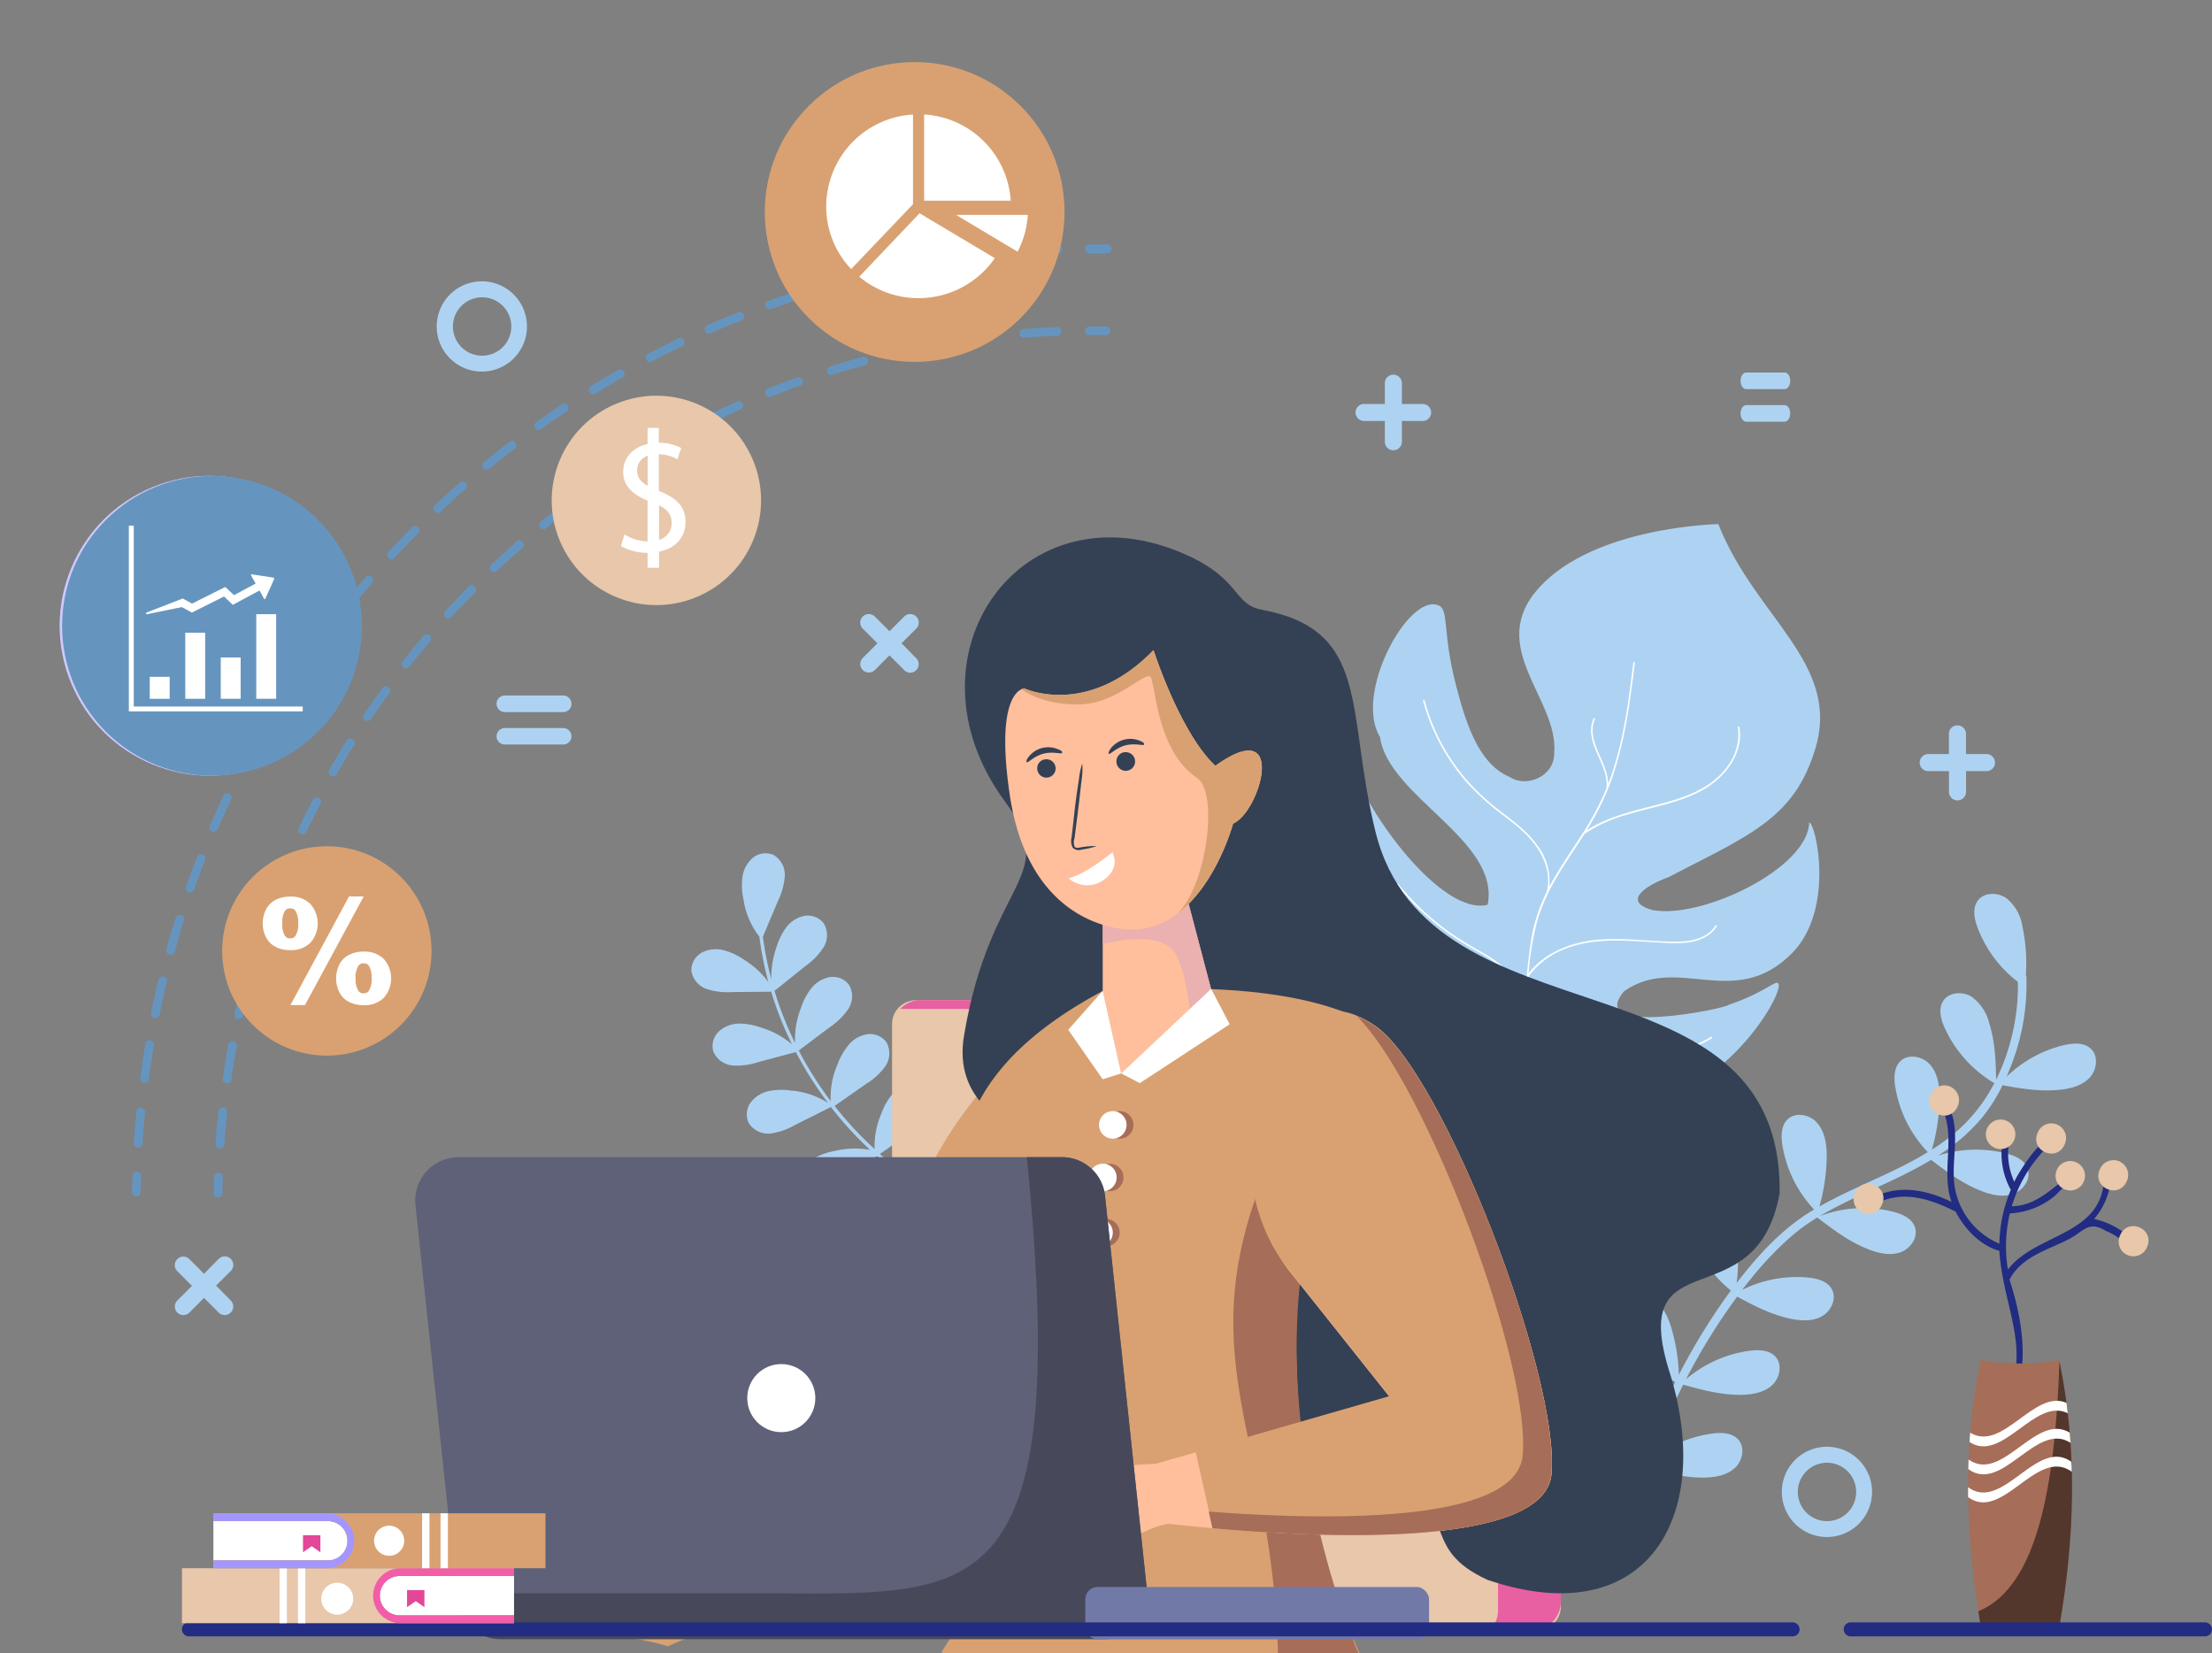 <svg xmlns="http://www.w3.org/2000/svg" width="493.232" height="368.584" viewBox="0 0 493.232 368.584">
  <rect x="0" y="0" width="493.232" height="368.584" fill="#808080" stroke="none"/>
  <g id="Capa_2" data-name="Capa 2" transform="translate(-0.048 -40.006)">
    <g id="Grupo_57830" data-name="Grupo 57830">
      <path id="Trazado_106822" data-name="Trazado 106822" d="M353.85,349.06c1.17-2.11,4.25-2.48,6.34-1.3s3.35,3.45,4.16,5.72a40.38,40.38,0,0,1,2,11.11c1.26-3.4,2.65-6.74,4.14-10q1.47-3.27,3.09-6.46a27.48,27.48,0,0,1-11.06-11.59c-.91-1.84-1.61-4.09-.61-5.88,1.16-2.1,4.25-2.48,6.34-1.3s3.34,3.43,4.15,5.69a40.581,40.581,0,0,1,2,11.47A140.33,140.33,0,0,1,386,327.73a27.36,27.36,0,0,1-8.89-13c-.62-2-.95-4.29.32-5.9,1.49-1.89,4.59-1.77,6.47-.28s2.76,3.91,3.2,6.27a40,40,0,0,1,.19,11.24c4.72-6.17,10.17-12.13,16.84-16.14l.42-.25a27.4,27.4,0,0,1-7.06-14.31c-.33-2-.32-4.38,1.16-5.8,1.74-1.65,4.8-1.09,6.45.65s2.16,4.27,2.26,6.67A42.4,42.4,0,0,1,405.74,309c7.83-4.43,16.51-7.43,24.17-12.12a27.48,27.48,0,0,1-7.25-14.51c-.33-2-.32-4.38,1.16-5.8,1.74-1.65,4.8-1.09,6.45.65s2.16,4.27,2.26,6.67a43.551,43.551,0,0,1-1.72,12.44,47.605,47.605,0,0,0,5.45-4,36.5,36.5,0,0,0,8.48-10.84,27.47,27.47,0,0,1-11.08-12.35c-.84-1.87-1.44-4.15-.36-5.9,1.25-2.05,4.35-2.29,6.39-1a10.316,10.316,0,0,1,3.91,5.86c1.3,4.2,1.46,8.28,1.54,12.64A47.759,47.759,0,0,0,450,258.93a27.48,27.48,0,0,1-9-12.12c-.72-1.93-1.17-4.24,0-5.92,1.38-2,4.48-2,6.44-.62a9.955,9.955,0,0,1,3.53,6.1,39.44,39.44,0,0,1,.8,11,.94.94,0,0,1,.12.43A49.58,49.58,0,0,1,449,276.21c-.45,1.3-1,2.58-1.51,3.85A27.48,27.48,0,0,1,460.37,273c2-.46,4.35-.6,5.86.79,1.77,1.62,1.41,4.71-.22,6.47s-4.12,2.44-6.51,2.7c-4.45.47-8.55-.2-12.92-1a37,37,0,0,1-4.65,7.32,41.71,41.71,0,0,1-9.76,8.39,27.45,27.45,0,0,1,15.14-.52c2,.5,4.15,1.44,4.86,3.37.83,2.25-.9,4.83-3.16,5.65s-4.77.29-7-.57c-4.3-1.65-7.71-4.21-11.35-7-6.07,3.65-12.81,6.36-19.09,9.45-2,1-3.92,2-5.79,3.11a27.42,27.42,0,0,1,16.37-1c2,.5,4.15,1.44,4.86,3.36.84,2.26-.89,4.84-3.14,5.66s-4.78.3-7-.56c-4.39-1.68-7.87-4.32-11.6-7.16a42.523,42.523,0,0,0-5.68,4.09,74.384,74.384,0,0,0-8.94,9.33q-1.1,1.33-2.13,2.7a27.42,27.42,0,0,1,14.66-2.74c2.05.19,4.33.79,5.32,2.58,1.17,2.1-.14,4.92-2.24,6.08s-4.68,1-7,.51c-4.33-.93-8-2.83-11.85-4.92A135.172,135.172,0,0,0,376,347.51a27.5,27.5,0,0,1,14.19-6.35c2-.26,4.39-.19,5.76,1.34,1.61,1.79.95,4.83-.84,6.42s-4.33,2-6.73,2.07c-4.56.05-8.64-1.05-13-2.27-.43.85-.86,1.7-1.27,2.55A156,156,0,0,0,368,365.71a27.449,27.449,0,0,1,13.89-6.09c2-.27,4.39-.19,5.76,1.34,1.6,1.79.95,4.83-.85,6.42s-4.33,2-6.73,2.06c-4.43.05-8.41-1-12.63-2.16a121.336,121.336,0,0,0-4.78,17.24c-.24,1.22-2.11.76-1.87-.45a122,122,0,0,1,4.83-17.41A27.61,27.61,0,0,1,354.47,355C353.55,353.13,352.86,350.87,353.85,349.06Z" fill="#aed3f2"/>
      <g id="Grupo_57807" data-name="Grupo 57807">
        <g id="Grupo_57805" data-name="Grupo 57805">
          <path id="Trazado_106823" data-name="Trazado 106823" d="M475.14,316.06a17.36,17.36,0,0,0-8.15-4.27,15.52,15.52,0,0,0,3.61-7.9.74.74,0,1,0-1.46-.2c-1.08,11.86-15.38,11.47-21.37,19.37a32,32,0,0,1,.43-12.52,17,17,0,0,0,10.21-4.06,15.881,15.881,0,0,1,3.09-2.65c.86-.46.36-1.89-.5-1.42-3.71,2.92-7.28,6.47-12.37,6.54A31.58,31.58,0,0,1,456,296.29c.45-4.82-6.58,6.14-6.79,7.24a15,15,0,0,1-1.26-8.27.74.74,0,1,0-1.46-.19,16.64,16.64,0,0,0,1.93,10.22,32.181,32.181,0,0,0-2.55,12,16.68,16.68,0,0,1-10-12.91c-.8-5.65,1.44-12.26-1.24-17.54-.51-.82-1.73.12-1.22.93,2.59,6.35-.56,13.78,1.81,20.22-5.2-2.52-11.24-3.95-16.88-1.27-.88.42-.38,1.84.51,1.42,5.87-2.83,12-.64,17.27,2,2,3.87,5.47,7.53,9.74,8.75,1,14.55,9.11,24.28-1.75,38.45a.751.751,0,0,0,1.12,1c8.21-9.32,6.36-22.3,2.9-33.05,2.76-5.27,8.86-6.67,13.59-9.2,3.09-1.76,4.17-3.93,7.87-1.66a13.68,13.68,0,0,1,4.57,3C474.84,318,475.8,316.73,475.14,316.06Z" fill="#212c82"/>
          <g id="Grupo_57804" data-name="Grupo 57804">
            <path id="Trazado_106824" data-name="Trazado 106824" d="M430.57,284a3.28,3.28,0,1,1,6,2.65C434.8,290.81,428.68,288.11,430.57,284Z" fill="#e8c7aa"/>
            <path id="Trazado_106825" data-name="Trazado 106825" d="M413.66,306c1.77-4.16,7.89-1.46,6,2.65a3.28,3.28,0,1,1-6-2.65Z" fill="#e8c7aa"/>
            <path id="Trazado_106826" data-name="Trazado 106826" d="M443.25,291.34a3.29,3.29,0,1,1,.188,3.435,3.29,3.29,0,0,1-.188-3.435Z" fill="#e8c7aa"/>
            <path id="Trazado_106827" data-name="Trazado 106827" d="M454.44,292.47a3.28,3.28,0,1,1,6,2.65C458.67,299.28,452.55,296.58,454.44,292.47Z" fill="#e8c7aa"/>
            <path id="Trazado_106828" data-name="Trazado 106828" d="M458.68,300.82a3.28,3.28,0,1,1,1.675,4.326,3.279,3.279,0,0,1-1.675-4.326Z" fill="#e8c7aa"/>
            <path id="Trazado_106829" data-name="Trazado 106829" d="M468.29,300.67a3.28,3.28,0,1,1,6,2.65C472.52,307.48,466.4,304.78,468.29,300.67Z" fill="#e8c7aa"/>
            <path id="Trazado_106830" data-name="Trazado 106830" d="M472.77,315.45c1.77-4.16,7.89-1.46,6,2.65a3.28,3.28,0,1,1-6-2.65Z" fill="#e8c7aa"/>
          </g>
        </g>
        <g id="Grupo_57806" data-name="Grupo 57806">
          <path id="Trazado_106831" data-name="Trazado 106831" d="M459.22,402.84c-6.13,1.23-12,1.58-17.47,0-3.32-19.93-4.25-39.95,0-59.62a49.07,49.07,0,0,0,17.47,0C463.34,362.9,462.68,383.08,459.22,402.84Z" fill="#a66d58"/>
          <path id="Trazado_106832" data-name="Trazado 106832" d="M459.22,402.85c-6.13,1.22-12,1.57-17.47,0q-.3-1.8-.57-3.6c13.24-5.48,17.11-28,18.09-55.74C463.39,363.48,462.62,383.21,459.22,402.85Z" fill="#53372c"/>
          <path id="Trazado_106833" data-name="Trazado 106833" d="M461.13,355.1c-7.31-3.7-14.61,11.22-21.91,6.41,0-.7.1-1.4.15-2.09,7.16,4.45,14.31-9.8,21.47-6.64C460.94,353.56,461,354.33,461.13,355.1Z" fill="#fff"/>
          <path id="Trazado_106834" data-name="Trazado 106834" d="M461.74,361.69c-7.6-4.95-15.2,11.39-22.79,5.87,0-.71,0-1.43.06-2.14,7.52,5.34,15-10.61,22.55-6C461.63,360.16,461.68,360.93,461.74,361.69Z" fill="#fff"/>
          <path id="Trazado_106835" data-name="Trazado 106835" d="M462,368.14c-7.71-5.6-15.41,11.28-23.11,5.65v-2.21c7.68,5.66,15.37-11.13,23-5.68A15.282,15.282,0,0,1,462,368.14Z" fill="#fff"/>
        </g>
      </g>
      <path id="Trazado_106836" data-name="Trazado 106836" d="M207.55,283.38a4.51,4.51,0,0,0-4.3-1.87,6.85,6.85,0,0,0-4.2,2.4,14.71,14.71,0,0,0-2.44,4.27,18.6,18.6,0,0,0-1.55,8,76.558,76.558,0,0,1-8.23-8.75l-.68-.86,7-4.89a15.07,15.07,0,0,0,4.21-3.81,5.12,5.12,0,0,0,.4-5.4,4.51,4.51,0,0,0-4.3-1.88,6.83,6.83,0,0,0-4.2,2.4,14.76,14.76,0,0,0-2.44,4.28,18.23,18.23,0,0,0-1.54,8.23,79.619,79.619,0,0,1-7.12-11.28l6.95-5.23a14.939,14.939,0,0,0,4.07-4,5.11,5.11,0,0,0,.18-5.41,4.51,4.51,0,0,0-4.37-1.71,6.86,6.86,0,0,0-4.1,2.56,14.44,14.44,0,0,0-2.27,4.37,18.89,18.89,0,0,0-1.28,7.77,79.744,79.744,0,0,1-3.72-8.91c-.31-.9-.6-1.81-.88-2.73l7-5.61a15.06,15.06,0,0,0,3.94-4.1,5.14,5.14,0,0,0,0-5.42,4.51,4.51,0,0,0-4.43-1.56,6.81,6.81,0,0,0-4,2.69,14.66,14.66,0,0,0-2.12,4.44,19.82,19.82,0,0,0-1.09,7,75.217,75.217,0,0,1-1.88-9.52q1.68-4,3.37-8a15.25,15.25,0,0,0,1.51-5.49,5.13,5.13,0,0,0-2.57-4.77,4.51,4.51,0,0,0-4.63.73,6.87,6.87,0,0,0-2.25,4.28,14.36,14.36,0,0,0,.24,4.93,17.53,17.53,0,0,0,3.54,8.29h0a76,76,0,0,0,2,10.13,19.41,19.41,0,0,0-5.46-5,14.7,14.7,0,0,0-4.47-2.08,6.88,6.88,0,0,0-4.81.47,4.52,4.52,0,0,0-2.43,4,5.14,5.14,0,0,0,3.45,4.18,15.321,15.321,0,0,0,5.65.67l8.71-.08a77.392,77.392,0,0,0,4.63,11.74,19.05,19.05,0,0,0-6.82-3.72,14.919,14.919,0,0,0-4.84-.91,6.83,6.83,0,0,0-4.54,1.66,4.5,4.5,0,0,0-1.36,4.49,5.12,5.12,0,0,0,4.38,3.19,14.86,14.86,0,0,0,5.63-.75l8.42-2.24.18.35a80.749,80.749,0,0,0,7,11,17.88,17.88,0,0,0-8.2-2.76,14.511,14.511,0,0,0-4.92.09,6.86,6.86,0,0,0-4.12,2.54,4.51,4.51,0,0,0-.41,4.67,5.13,5.13,0,0,0,4.93,2.25,15,15,0,0,0,5.36-1.89l8-4,.11.14v.08h.06a79.75,79.75,0,0,0,8.57,9.34,19.29,19.29,0,0,0-7.82.22,15.08,15.08,0,0,0-4.73,1.67,7,7,0,0,0-3.16,3.78,4.56,4.56,0,0,0,1.09,4.65,5.2,5.2,0,0,0,5.48.58,15.41,15.41,0,0,0,4.59-3.54l5.85-5.86.21-.14a75.648,75.648,0,0,0,11.28,8.22c.42.25.9-.36.47-.61a75.83,75.83,0,0,1-11.09-8.06l6.68-4.64a15.25,15.25,0,0,0,4.22-3.81A5.15,5.15,0,0,0,207.55,283.38Z" fill="#aed3f2"/>
      <g id="Grupo_57808" data-name="Grupo 57808">
        <path id="Trazado_106837" data-name="Trazado 106837" d="M291.48,230.62c5.52,8.2,25.14,15,26.72,24.91-10.68,4.49-14.52-11.9-22.39-16.75-7.86-3.73-6.64,21.35,2.48,30.44,7.14,7.72,19,1.38,39.88,7,17.89,4.53,19.62,10.31,29.49,9,18.07-2.48,30.46-24.28,28.9-26-.64-.7-3.23,2.18-11,4.8-.51.84-32.06,7.27-23.39-3,11.92-8.41,24.7,4.49,37.51-8.55,9.59-9.78,5.25-29,3.78-29.09-.25,10.24-24,21.64-35,19.52-6.47-1.82-2.06-5.26,3.66-7.34,17.91-9.33,28-13,32.7-28.6,5.78-19.11-13.38-29.19-21.62-50.1,0,0-27.57.47-40,14.2-11.94,13.22,4.38,24.74,3.41,36.78.1,5.25-6.1,7.88-9.9,5.41-7.32-3-10.06-13.13-12-20.43-3.14-12.08-1.46-17-4-17.88-6.69-2.61-18.86,19.84-12.95,29.38,1.77,13.25,26.89,23.07,24,37.41-10.29,2.54-27.37-20.91-30.5-31.89-1-6,.81-10.53-.23-10.89C295.93,202.86,287,222.93,291.48,230.62Z" fill="#aed3f2"/>
        <path id="Trazado_106838" data-name="Trazado 106838" d="M298.15,252.13a19,19,0,0,0,5,7.65,20.12,20.12,0,0,0,7.62,4.41,68.937,68.937,0,0,0,9.54,2.05,90.46,90.46,0,0,1,10.29,2.43,45,45,0,0,1,4.54,1.55,4.67,4.67,0,0,1,2.86,2.62h0c-.07.24-.14.47-.22.71-.27.78-.56,1.55-.89,2.32l.34.08a43.009,43.009,0,0,0,1.49-4.26h0a7,7,0,0,1,1.28-1.48,3.65,3.65,0,0,1,1.61-1,7.88,7.88,0,0,1,2.82.16c.9.17,1.82.37,2.72.58,6.34,1.49,12.51,3.84,19,4.51,5.36.55,11,0,15.63-3,.18-.12,0-.41-.21-.28a20.43,20.43,0,0,1-9,3c-6.2.64-12.29-.95-18.22-2.61-3.28-.93-6.56-1.89-9.92-2.51-1.24-.23-2.68-.49-3.81.2A6.851,6.851,0,0,0,339,270.8a82.566,82.566,0,0,0,1.86-12.52l.06-.59h0A17.25,17.25,0,0,1,348,252c5.7-2.6,12-2.46,18.1-2.08,1.67.1,3.35.21,5,.29a34.231,34.231,0,0,0,4.75,0c2.69-.26,5.48-1.29,7-3.64.12-.19-.15-.41-.27-.22-1.92,3-5.63,3.61-8.91,3.61-6.53,0-13.09-1.23-19.59-.15-5,.83-10.07,3.12-13.19,7.22a66.3,66.3,0,0,1,1.94-11.7,37.454,37.454,0,0,1,2.35-6h0v-.07c.87-1.75,1.84-3.45,2.86-5.11,1.72-2.77,3.55-5.45,5.3-8.2a32.1,32.1,0,0,1,9.29-4.25c5.83-1.82,12.09-2.64,17.44-5.76,4.76-2.78,8.8-8.05,7.83-13.84,0-.22-.38-.18-.34,0a11.87,11.87,0,0,1-2.51,9c-3.73,5-9.92,6.91-15.69,8.39-5.32,1.36-10.93,2.63-15.57,5.69.22-.35.45-.7.67-1.06a57.262,57.262,0,0,0,5.27-11.27c2.73-8.1,3.81-16.62,4.86-25.07a.172.172,0,0,0-.34-.05c-.13,1-.25,2.07-.39,3.1-1,8.13-2.3,16.34-5.23,24,0-2.22-1-4.37-1.87-6.37-1.12-2.49-2.3-5.44-1.07-8.11a.175.175,0,0,0-.32-.14c-1.16,2.5-.27,5.33.77,7.71s2.5,5.15,2.07,7.94h0a65.18,65.18,0,0,1-5.84,10.85c-2.14,3.31-4.4,6.56-6.32,10-.19.33-.36.67-.54,1a13.09,13.09,0,0,0-2.5-9c-2.05-3-5-5.24-7.85-7.42a53.312,53.312,0,0,1-7.86-7.15,45.281,45.281,0,0,1-9.61-18c-.05-.22-.38-.09-.32.13a45.361,45.361,0,0,0,4.22,10.37,46.12,46.12,0,0,0,5.84,8.18,56.348,56.348,0,0,0,7.69,6.87c2.86,2.2,5.81,4.45,7.8,7.52,1.85,2.82,3,6.46,1.93,9.79a39.8,39.8,0,0,0-3.1,8.9,122.211,122.211,0,0,0-1.53,13.1l-.12,1.1a15.63,15.63,0,0,0-4.1-5.9,35.232,35.232,0,0,0-6.32-4.34,77.838,77.838,0,0,1-6.71-4.22,59.05,59.05,0,0,1-11.15-10.56.172.172,0,1,0-.28.2,60.183,60.183,0,0,0,5.77,6.17,58.115,58.115,0,0,0,5.87,4.76c2.12,1.5,4.33,2.8,6.57,4.09a31.909,31.909,0,0,1,6.34,4.46,14.67,14.67,0,0,1,3.9,6.05h0a54.826,54.826,0,0,1-1.85,9.55,5,5,0,0,0-2.67-2.36,38.216,38.216,0,0,0-5.09-1.75,89,89,0,0,0-10.06-2.36,64.549,64.549,0,0,1-9.74-2.13,19.6,19.6,0,0,1-7.64-4.62,18.861,18.861,0,0,1-4.49-7.15.17.17,0,0,0-.3.14Z" fill="#fff"/>
      </g>
      <g id="Grupo_57809" data-name="Grupo 57809">
        <rect id="Rectángulo_8360" data-name="Rectángulo 8360" width="149.12" height="140.48" rx="5.28" transform="translate(198.96 263.02)" fill="#e8c7aa"/>
        <path id="Trazado_106839" data-name="Trazado 106839" d="M341.68,263H205.35a6.33,6.33,0,0,0-4.57,1.94H327.69a6.44,6.44,0,0,1,6.39,6.48V399a6.51,6.51,0,0,1-1.83,4.53h9.43a6.43,6.43,0,0,0,6.39-6.48V269.5a6.43,6.43,0,0,0-6.39-6.5Z" fill="#e85fa2"/>
      </g>
      <g id="Grupo_57815" data-name="Grupo 57815">
        <path id="Trazado_106840" data-name="Trazado 106840" d="M227.79,273.49c-42.54,41.53-14.24,65.24-79.7,116.42-14.2-5.35-28.32.9-37.8,8.83-13.92,11.64,17.32,1.51,38.62,8.31,38.32-15.89,68-36.54,81.29-82.5Z" fill="#d9a171"/>
        <path id="Trazado_106841" data-name="Trazado 106841" d="M306.76,225.47c-6.7-27-.84-44.92-25.34-49.52-6.44-1.21-4.62-6.69-16.65-12.15-36.76-16.69-64.65,22.47-40.57,55,12.52,16.94-3.32,16.92-9.2,52.15-4.71,28.29,44.75,26.43,43.72,32.4-1.57,9,.07,18.21,2.38,27,1,3.92,3.07,21.22,5.37,24.48,9.45,13.39,31.69,4,44.89,13.18,13.7,9.5,5.32,17.33,20.35,24.22,35.27,12,50.49-13.73,40.82-45.65C362.36,315.22,391.72,335,396.88,306,397.5,251.05,318.8,274,306.76,225.47Z" fill="#344154"/>
        <g id="Grupo_57812" data-name="Grupo 57812">
          <path id="Trazado_106842" data-name="Trazado 106842" d="M270.38,283.21h-26.8c-1.29,0,2.35-22.28,2.35-22.28V246.18l19.15-4.65,5,19,.24,20Z" fill="#ffbf9d"/>
          <path id="Trazado_106843" data-name="Trazado 106843" d="M270.34,280.52l-3.73,1s-.56-24.07-4.88-29.5c-3.14-3.94-11.47-2.59-15.77-1.56V246.2l19.15-4.65,5,19Z" fill="#ebb0b0"/>
          <path id="Trazado_106844" data-name="Trazado 106844" d="M301.87,405.51c.44,1,.88,2.07,1.32,3.08H210.35l-.4-.22c.65-1,1.27-1.91,1.85-2.86,36.52-58.76-36.59-106.59,34.13-144.58l4.12,18.39L265.35,265l4.75-4.47c15.65.61,28,3.33,36.66,8.4C280.23,316.59,287.83,371.46,301.87,405.51Z" fill="#d9a171"/>
          <g id="Grupo_57810" data-name="Grupo 57810">
            <path id="Trazado_106845" data-name="Trazado 106845" d="M246.65,290.82a3.07,3.07,0,1,1,3.06,3.06A3.07,3.07,0,0,1,246.65,290.82Z" fill="#a66d58"/>
            <path id="Trazado_106846" data-name="Trazado 106846" d="M244.44,302.52a3.06,3.06,0,1,1,.893,2.17,3.07,3.07,0,0,1-.893-2.17Z" fill="#a66d58"/>
            <circle id="Elipse_4121" data-name="Elipse 4121" cx="3.07" cy="3.07" r="3.07" transform="translate(243.58 311.75)" fill="#a66d58"/>
          </g>
          <path id="Trazado_106847" data-name="Trazado 106847" d="M245.93,260.93l4.12,18.39-4.12,1.32-7.69-11.04Z" fill="#fff"/>
          <path id="Trazado_106848" data-name="Trazado 106848" d="M274.24,268.37,254.19,281.5l-4.14-2.18,20.06-18.84Z" fill="#fff"/>
          <g id="Grupo_57811" data-name="Grupo 57811">
            <path id="Trazado_106849" data-name="Trazado 106849" d="M245.11,290.82a3.07,3.07,0,1,1,3.07,3.06,3.07,3.07,0,0,1-3.07-3.06Z" fill="#fff"/>
            <path id="Trazado_106850" data-name="Trazado 106850" d="M242.9,302.52a3.07,3.07,0,1,1,3.07,3.07,3.07,3.07,0,0,1-3.07-3.07Z" fill="#fff"/>
            <circle id="Elipse_4122" data-name="Elipse 4122" cx="3.07" cy="3.07" r="3.07" transform="translate(242.04 311.75)" fill="#fff"/>
          </g>
        </g>
        <path id="Trazado_106851" data-name="Trazado 106851" d="M303,408.59H285c0-1-.06-2.07-.1-3.08-1.88-45.06-18.31-62.15-4.11-100.6l15.25-4c-14.94,37-2,85.57,5.69,104.58A21,21,0,0,0,303,408.59Z" fill="#a66d58"/>
        <path id="Trazado_106852" data-name="Trazado 106852" d="M346,368.67c-1.56,16.91-53.3,14.07-75.52,12.06-6.1-.55-10-1-10-1-13.08,2.51-23.05,19.37-26.7,13.49-11.84-19.08,6.34-26.45,23.92-26.84l8.92-2.56,43.21-12.44-22-27.64c-15.85-18.93-5-71.67,19-54.84C322,279.57,347.94,347.11,346,368.67Z" fill="#ffbf9d"/>
        <path id="Trazado_106853" data-name="Trazado 106853" d="M346,368.67c-1.56,16.91-53.3,14.07-75.52,12.06l-3.83-17,43.21-12.44-22-27.64c-19.89-23.41-5-71.67,19-54.84C322,279.57,347.94,347.11,346,368.67Z" fill="#d9a171"/>
        <path id="Trazado_106854" data-name="Trazado 106854" d="M306.73,268.86a20.279,20.279,0,0,0-4.16-2.3c15.38,15.08,38.9,77.39,37,97.94-1.44,15.63-45.72,14.38-70,12.52l.83,3.71c22.22,2,74,4.85,75.52-12.06C347.94,347.11,322,279.57,306.73,268.86Z" fill="#a66d58"/>
        <path id="Trazado_106855" data-name="Trazado 106855" d="M275,223.63s-3.62,13.53-12.45,20.11a20.434,20.434,0,0,1-2.16,1.4A16.4,16.4,0,0,1,249.33,247c-9.74-1.67-21.12-9.22-24.14-29.87-2.78-18.92,1-22.7,2.62-23.45h0a1.79,1.79,0,0,1,.66-.18s14.08,6.65,28.8-8.54c0,0,5.89,18.41,13.79,25.8C287.28,199.08,281.1,221,275,223.63Z" fill="#ffbf9d"/>
        <path id="Trazado_106856" data-name="Trazado 106856" d="M275,223.63s-3.62,13.53-12.45,20.11c6.43-6,9.41-26.94,4.36-30.33-8.88-5.95-9.23-20.75-10.27-22.41s-7.41,5.91-15.93,6.06-12.93-3.4-12.93-3.4h0a1.791,1.791,0,0,1,.66-.18s14.08,6.65,28.8-8.54c0,0,5.89,18.41,13.79,25.8C287.28,199.08,281.1,221,275,223.63Z" fill="#d9a171"/>
        <path id="Trazado_106857" data-name="Trazado 106857" d="M277.45,228.73Z" fill="#b7d8f2"/>
        <g id="Grupo_57814" data-name="Grupo 57814">
          <g id="Grupo_57813" data-name="Grupo 57813">
            <path id="Trazado_106858" data-name="Trazado 106858" d="M246.21,405.45H111.67a9.66,9.66,0,0,1-9.61-8.64l-9.37-88.13A9.67,9.67,0,0,1,102.3,298H236.85a9.66,9.66,0,0,1,9.6,8.64l9.37,88.12a9.67,9.67,0,0,1-9.61,10.69Z" fill="#5e6178"/>
            <path id="Trazado_106859" data-name="Trazado 106859" d="M255.82,394.76l-9.37-88.12a9.66,9.66,0,0,0-9.6-8.64H229c10.25,101.38-11.83,97.25-57.49,97.25H101.89l.17,1.56a9.66,9.66,0,0,0,9.61,8.64H246.21a9.67,9.67,0,0,0,9.61-10.69Z" fill="#47495a"/>
            <circle id="Elipse_4123" data-name="Elipse 4123" cx="7.59" cy="7.59" r="7.59" transform="translate(166.67 344.13)" fill="#fff"/>
          </g>
          <rect id="Rectángulo_8361" data-name="Rectángulo 8361" width="76.65" height="11.68" rx="2.73" transform="translate(242.05 393.83)" fill="#7179a6"/>
        </g>
      </g>
      <g id="Grupo_57823" data-name="Grupo 57823">
        <g id="Grupo_57816" data-name="Grupo 57816">
          <path id="Trazado_106860" data-name="Trazado 106860" d="M30.44,306.77h0a1,1,0,0,1-.94-1c0-1.21,0-2.41.07-3.61a.966.966,0,0,1,1.93.07c0,1.19-.06,2.38-.08,3.58A1,1,0,0,1,30.44,306.77Z" fill="#6595bf"/>
          <path id="Trazado_106861" data-name="Trazado 106861" d="M30.86,295.9H30.8a1,1,0,0,1-.89-1c.15-2.42.35-4.87.58-7.29a1,1,0,0,1,1.91.19c-.23,2.39-.43,4.82-.58,7.22A1,1,0,0,1,30.86,295.9Zm1.42-14.49h-.13a1,1,0,0,1-.82-1.08c.32-2.41.68-4.84,1.08-7.23a1,1,0,1,1,1.89.31c-.39,2.37-.75,4.79-1.07,7.17a1,1,0,0,1-.95.83ZM34.68,267a.651.651,0,0,1-.19,0,1,1,0,0,1-.75-1.13c.49-2.38,1-4.79,1.58-7.14a1,1,0,1,1,1.87.45c-.56,2.33-1.09,4.71-1.57,7.07A1,1,0,0,1,34.68,267Zm3.39-14.16a.73.73,0,0,1-.25,0,1,1,0,0,1-.67-1.17c.64-2.34,1.34-4.7,2.07-7a.954.954,0,1,1,1.82.57c-.72,2.31-1.41,4.64-2,7a1,1,0,0,1-.97.64ZM42.43,239a.91.91,0,0,1-.32-.06,1,1,0,0,1-.58-1.22c.8-2.29,1.66-4.6,2.54-6.86a1,1,0,0,1,1.79.7c-.88,2.24-1.73,4.53-2.53,6.8A1,1,0,0,1,42.43,239Zm5.3-13.57a.941.941,0,0,1-.88-1.33l.61-1.41c.78-1.77,1.58-3.54,2.4-5.26a.957.957,0,1,1,1.73.82c-.8,1.71-1.6,3.46-2.37,5.21-.2.46-.41.93-.61,1.4a1,1,0,0,1-.88.56Zm6.21-13.17a.949.949,0,0,1-.85-1.4c1.11-2.16,2.27-4.33,3.45-6.44a1,1,0,0,1,1.68.93c-1.17,2.1-2.32,4.25-3.42,6.39a1,1,0,0,1-.86.51ZM61,199.53a.93.93,0,0,1-.5-.14,1,1,0,0,1-.32-1.31c1.25-2.08,2.56-4.16,3.89-6.2a1,1,0,1,1,1.6,1.05c-1.31,2-2.61,4.08-3.85,6.14A1,1,0,0,1,61,199.53Zm8-12.2a.94.94,0,0,1-.55-.17,1,1,0,0,1-.23-1.34c1.39-2,2.84-4,4.3-5.91A1,1,0,1,1,74,181.07c-1.45,1.92-2.89,3.89-4.26,5.86A1,1,0,0,1,69,187.33Zm8.77-11.62a.954.954,0,0,1-.74-1.56c1.52-1.89,3.1-3.77,4.7-5.61a1,1,0,0,1,1.44,1.26c-1.57,1.82-3.14,3.69-4.65,5.56a1,1,0,0,1-.76.35Zm9.55-11a1,1,0,0,1-.71-1.61c1.65-1.77,3.36-3.55,5.07-5.27A1,1,0,1,1,93,159.18c-1.7,1.71-3.39,3.47-5,5.23a1,1,0,0,1-.69.3Zm10.26-10.32a1,1,0,0,1-.65-1.66c1.77-1.67,3.59-3.32,5.41-4.92a1,1,0,1,1,1.26,1.44c-1.8,1.58-3.61,3.22-5.36,4.88a1,1,0,0,1-.67.26Zm10.94-9.62a1,1,0,0,1-.61-1.7c1.88-1.55,3.81-3.08,5.73-4.55a.959.959,0,1,1,1.17,1.52c-1.91,1.46-3.82,3-5.68,4.51a1,1,0,0,1-.62.22Zm11.56-8.86a1,1,0,0,1-.55-1.74c2-1.41,4-2.8,6-4.14a1,1,0,0,1,1.06,1.6c-2,1.33-4,2.71-6,4.1a1,1,0,0,1-.52.18Zm12.15-8a1,1,0,0,1-.51-1.77c2.07-1.27,4.19-2.52,6.3-3.72a1,1,0,0,1,1,1.67c-2.09,1.18-4.19,2.42-6.24,3.68a.93.93,0,0,1-.56.1Zm12.66-7.18a1,1,0,0,1-.44-1.81c2.15-1.12,4.35-2.22,6.54-3.27a1,1,0,1,1,.83,1.72c-2.17,1-4.35,2.14-6.48,3.25a.93.93,0,0,1-.46.07Zm13.13-6.3a1,1,0,0,1-.39-1.83c1.77-.78,3.57-1.54,5.36-2.27l1.39-.56a1,1,0,1,1,.71,1.78l-1.37.56c-1.78.72-3.57,1.47-5.32,2.24a.84.84,0,0,1-.4.04ZM171.54,109a1,1,0,0,1-.33-1.86c2.29-.83,4.62-1.62,6.93-2.36a1,1,0,0,1,.59,1.82c-2.29.74-4.6,1.53-6.87,2.34A.87.87,0,0,1,171.54,109Zm13.86-4.46a1,1,0,0,1-.26-1.88c2.34-.66,4.72-1.3,7.07-1.88a1,1,0,0,1,1.16.7.94.94,0,0,1-.7,1.16c-2.33.58-4.69,1.21-7,1.86a.75.75,0,0,1-.27.04Zm14.14-3.49a1,1,0,0,1-.2-1.9c2.37-.5,4.79-1,7.19-1.38a1,1,0,0,1,.33,1.89c-2.38.41-4.77.87-7.12,1.37Zm14.34-2.51a.96.96,0,0,1-.13-1.91c2.41-.33,4.85-.63,7.26-.88a1,1,0,1,1,.2,1.91c-2.39.25-4.81.54-7.19.87ZM228.37,97a1,1,0,0,1-.07-1.92c2.42-.17,4.88-.3,7.3-.38a1,1,0,1,1,.07,1.91c-2.4.09-4.84.22-7.24.39Z" fill="#6595bf"/>
          <path id="Trazado_106862" data-name="Trazado 106862" d="M246.56,96.52h-3.57a1,1,0,0,1,0-2h3.61a1,1,0,1,1,0,1.91Z" fill="#6595bf"/>
        </g>
        <g id="Grupo_57817" data-name="Grupo 57817">
          <path id="Trazado_106863" data-name="Trazado 106863" d="M246.31,114.73h-3.58a1,1,0,0,1,0-1.92h3.61a1,1,0,1,1,0,1.91Z" fill="#6595bf"/>
          <path id="Trazado_106864" data-name="Trazado 106864" d="M49.11,296.08H49a1,1,0,0,1-.89-1c.17-2.42.39-4.88.65-7.3a.94.94,0,0,1,1.05-.85A1,1,0,0,1,50.7,288c-.25,2.4-.47,4.83-.63,7.23A1,1,0,0,1,49.11,296.08Zm1.55-14.5h-.14a1,1,0,0,1-.81-1.09c.35-2.41.75-4.84,1.19-7.23a1,1,0,1,1,1.88.35c-.43,2.36-.82,4.77-1.17,7.16A1,1,0,0,1,50.66,281.58Zm2.63-14.34h-.21a1,1,0,0,1-.72-1.14c.53-2.38,1.11-4.77,1.73-7.12a.957.957,0,0,1,1.85.49c-.61,2.32-1.19,4.69-1.71,7.05A1,1,0,0,1,53.29,267.24ZM57,253.14a.92.92,0,0,1-.28,0,1,1,0,0,1-.64-1.19c.71-2.33,1.47-4.68,2.26-7a1,1,0,0,1,1.22-.59.94.94,0,0,1,.59,1.21c-.78,2.28-1.53,4.6-2.23,6.91a1,1,0,0,1-.92.66Zm4.76-13.79a.95.95,0,0,1-.9-1.3c.88-2.26,1.81-4.53,2.77-6.76a1,1,0,0,1,1.76.76c-1,2.21-1.87,4.46-2.74,6.69a1,1,0,0,1-.89.61ZM67.52,226a.951.951,0,0,1-.86-1.37c1-2.19,2.14-4.39,3.27-6.54a1,1,0,0,1,1.7.89c-1.12,2.13-2.21,4.31-3.24,6.48A1,1,0,0,1,67.52,226Zm6.76-12.89a1,1,0,0,1-.83-1.43c1.2-2.11,2.46-4.22,3.75-6.28a1,1,0,1,1,1.63,1c-1.28,2-2.53,4.13-3.72,6.22A1,1,0,0,1,74.28,213.11ZM82,200.75a.948.948,0,0,1-.79-1.49c1.36-2,2.78-4,4.21-6A1,1,0,0,1,87,194.4c-1.42,1.94-2.83,3.94-4.18,5.93A.92.92,0,0,1,82,200.75ZM90.58,189a.93.93,0,0,1-.59-.21,1,1,0,0,1-.16-1.35c1.51-1.91,3.08-3.81,4.65-5.66a.961.961,0,0,1,1.46,1.25c-1.56,1.82-3.11,3.71-4.61,5.6a.93.93,0,0,1-.75.37ZM100,177.91a1,1,0,0,1-.71-1.61c1.65-1.79,3.35-3.57,5.06-5.3a1,1,0,1,1,1.36,1.35c-1.69,1.71-3.38,3.48-5,5.25A1,1,0,0,1,100,177.91Zm10.25-10.37a.93.93,0,0,1-.69-.3.94.94,0,0,1,0-1.35c1.77-1.66,3.6-3.32,5.44-4.92a1,1,0,1,1,1.25,1.45c-1.81,1.58-3.63,3.22-5.38,4.86a.92.92,0,0,1-.58.26Zm11-9.57a.93.93,0,0,1-.74-.36,1,1,0,0,1,.14-1.35c1.89-1.52,3.84-3,5.79-4.5a1,1,0,0,1,1.15,1.54c-1.93,1.44-3.86,2.94-5.73,4.45a.94.94,0,0,1-.57.25ZM133,149.23a1,1,0,0,1-.55-1.75c2-1.38,4.06-2.75,6.11-4.06a1,1,0,0,1,1,1.62c-2,1.29-4.06,2.65-6,4A1,1,0,0,1,133,149.23Zm12.3-7.85a1,1,0,0,1-.48-1.78c2.1-1.24,4.25-2.44,6.39-3.6a1,1,0,0,1,.91,1.69c-2.12,1.14-4.25,2.34-6.33,3.56a1,1,0,0,1-.51.13Zm12.86-6.91a1,1,0,0,1-.42-1.82c2.19-1.07,4.43-2.11,6.65-3.1a.958.958,0,1,1,.78,1.75c-2.2,1-4.42,2-6.59,3.07a.87.87,0,0,1-.44.1Zm13.36-5.93a1,1,0,0,1-.36-1.85c2.26-.9,4.57-1.77,6.87-2.59a1,1,0,0,1,.64,1.8c-2.27.81-4.56,1.68-6.8,2.57a.91.91,0,0,1-.37.07Zm13.76-4.9a1,1,0,0,1-.29-1.88c2.33-.73,4.7-1.43,7.05-2.07a1,1,0,1,1,.51,1.85c-2.33.64-4.68,1.33-7,2a1,1,0,0,1-.29.1Zm14.09-3.86a1,1,0,0,1-.22-1.89c2.37-.55,4.78-1.06,7.16-1.53a.963.963,0,0,1,.37,1.89c-2.36.45-4.75,1-7.1,1.51a.75.75,0,0,1-.23.02ZM213.66,117a1,1,0,0,1-.15-1.91c2.4-.37,4.85-.7,7.26-1A.962.962,0,1,1,221,116c-2.39.28-4.81.61-7.18,1Zm14.48-1.69a1,1,0,0,1-.07-1.91c2.42-.19,4.88-.34,7.31-.44a1,1,0,1,1,.08,1.91c-2.41.1-4.85.25-7.24.44Z" fill="#6595bf"/>
          <path id="Trazado_106865" data-name="Trazado 106865" d="M48.65,307h0a1,1,0,0,1-.94-1c0-1.22,0-2.43.08-3.61a1,1,0,0,1,1-.93h0a1,1,0,0,1,.93,1c0,1.17-.07,2.37-.09,3.58a1,1,0,0,1-.98.96Z" fill="#6595bf"/>
        </g>
        <circle id="Elipse_4124" data-name="Elipse 4124" cx="33.42" cy="33.42" r="33.42" transform="translate(156.737 87.269) rotate(-45)" fill="#d9a171"/>
        <circle id="Elipse_4125" data-name="Elipse 4125" cx="33.42" cy="33.42" r="33.42" transform="translate(3.107 161.439) rotate(-22.5)" fill="#d0c9ff"/>
        <circle id="Elipse_4126" data-name="Elipse 4126" cx="23.34" cy="23.34" r="23.34" transform="translate(115.913 138.943) rotate(-22.5)" fill="#e8c7aa"/>
        <circle id="Elipse_4127" data-name="Elipse 4127" cx="23.34" cy="23.34" r="23.34" transform="translate(49.59 228.68)" fill="#d9a171"/>
        <path id="Trazado_106866" data-name="Trazado 106866" d="M152.9,156.39c0-3.46-2-5.39-5.94-6.93v-8.19a9.5,9.5,0,0,1,4.15,1.12l.84-2.5a10.59,10.59,0,0,0-5-1.16v-3.32h-2.5V139c-3.35.74-5.45,3.15-5.45,6.22s2.06,5,5.45,6.42v9.09a11,11,0,0,1-5.17-1.55l-.77,2.57a12.27,12.27,0,0,0,5.94,1.52v3.32H147V163C151,162.24,152.9,159.49,152.9,156.39Zm-10.79-11.57a3.41,3.41,0,0,1,2.35-3.2v6.7C142.85,147.41,142.11,146.41,142.11,144.82ZM147,160.37v-7.72c2,1,2.81,2.2,2.81,4a3.79,3.79,0,0,1-2.81,3.72Z" fill="#fff"/>
        <path id="Trazado_106867" data-name="Trazado 106867" d="M58.63,245.87a6.8,6.8,0,0,1,.69-3,4.84,4.84,0,0,1,2.1-2.19,6.94,6.94,0,0,1,3.35-.77,6,6,0,0,1,4.48,1.63,6.55,6.55,0,0,1,0,8.67,6,6,0,0,1-4.48,1.63,6.94,6.94,0,0,1-3.35-.77,4.84,4.84,0,0,1-2.1-2.19,6.81,6.81,0,0,1-.69-3.01Zm4.34,0a4.88,4.88,0,0,0,.62,2.78,1.35,1.35,0,0,0,1.18.57,1.32,1.32,0,0,0,1.16-.57,4.88,4.88,0,0,0,.62-2.78,5,5,0,0,0-.62-2.79,1.33,1.33,0,0,0-1.16-.55,1.36,1.36,0,0,0-1.18.55A4.92,4.92,0,0,0,63,245.9Zm14.91-6h3.27l-13.1,24.22H64.81ZM75,258.13a6.8,6.8,0,0,1,.68-3,4.76,4.76,0,0,1,2.1-2.18,6.84,6.84,0,0,1,3.34-.78,6.12,6.12,0,0,1,4.5,1.63,6.56,6.56,0,0,1,0,8.68,6.08,6.08,0,0,1-4.5,1.63,7,7,0,0,1-3.34-.77,4.83,4.83,0,0,1-2.1-2.19,6.77,6.77,0,0,1-.68-3.02Zm4.34,0a4.92,4.92,0,0,0,.62,2.79,1.31,1.31,0,0,0,1.16.55,1.36,1.36,0,0,0,1.18-.55,4.93,4.93,0,0,0,.61-2.79,5,5,0,0,0-.61-2.8,1.36,1.36,0,0,0-1.18-.55,1.31,1.31,0,0,0-1.16.57,4.88,4.88,0,0,0-.64,2.81Z" fill="#fff"/>
        <g id="Grupo_57819" data-name="Grupo 57819">
          <g id="Grupo_57818" data-name="Grupo 57818">
            <rect id="Rectángulo_8362" data-name="Rectángulo 8362" width="3.59" height="3.96" transform="translate(37.31 188)" fill="#dbdfff"/>
            <rect id="Rectángulo_8363" data-name="Rectángulo 8363" width="3.59" height="11.92" transform="translate(43.72 180.04)" fill="#dbdfff"/>
            <rect id="Rectángulo_8364" data-name="Rectángulo 8364" width="3.59" height="7.45" transform="translate(50.13 184.51)" fill="#dbdfff"/>
            <rect id="Rectángulo_8365" data-name="Rectángulo 8365" width="3.59" height="15.26" transform="translate(56.53 176.71)" fill="#dbdfff"/>
          </g>
          <path id="Trazado_106868" data-name="Trazado 106868" d="M34.43,193.35V160.74h-.88v33.5H64.91v-.89Z" fill="#dbdfff"/>
          <path id="Trazado_106869" data-name="Trazado 106869" d="M59.54,170.1l-1.92-.29-1.91-.3c-.12,0-.17.11-.11.23l.8,1.44-3.9,2.1-1.21-1.14-.36-.34-.44.22-5.56,2.78-1.39-.8-.29-.16L43,174l-6.27,2.4a.163.163,0,0,0,.1.31l1.27-.27,5-1,1.49.81.33.18.33-.16,5.45-2.72,1.22,1.15.37.35.45-.24,4.36-2.35.27.49.53,1c0,.11.17.14.23.08h0l.78-1.77.74-1.67v-.09a.23.23,0,0,0-.11-.4Z" fill="#dbdfff"/>
        </g>
        <circle id="Elipse_4128" data-name="Elipse 4128" cx="33.42" cy="33.42" r="33.42" transform="translate(0.048 179.534) rotate(-45)" fill="#6595bf"/>
        <g id="Grupo_57821" data-name="Grupo 57821">
          <g id="Grupo_57820" data-name="Grupo 57820">
            <rect id="Rectángulo_8366" data-name="Rectángulo 8366" width="4.44" height="4.9" transform="translate(33.44 190.91)" fill="#fff"/>
            <rect id="Rectángulo_8367" data-name="Rectángulo 8367" width="4.44" height="14.73" transform="translate(41.36 181.07)" fill="#fff"/>
            <rect id="Rectángulo_8368" data-name="Rectángulo 8368" width="4.44" height="9.21" transform="translate(49.27 186.59)" fill="#fff"/>
            <rect id="Rectángulo_8369" data-name="Rectángulo 8369" width="4.44" height="18.86" transform="translate(57.19 176.94)" fill="#fff"/>
          </g>
          <path id="Trazado_106870" data-name="Trazado 106870" d="M29.87,197.52V157.2H28.78v41.41H67.55v-1.09Z" fill="#fff"/>
          <path id="Trazado_106871" data-name="Trazado 106871" d="M60.91,168.78l-2.37-.37-2.37-.36c-.13,0-.2.13-.12.28l1,1.78-4.82,2.59-1.49-1.4-.45-.42-.55.27-6.87,3.43-1.72-.94-.35-.19-.32.12-7.74,3a.19.19,0,0,0-.12.22.2.2,0,0,0,.23.16l1.58-.33,6.16-1.26,1.84,1,.4.23.41-.21L50,173l1.51,1.42.46.44.56-.31,5.38-2.89.34.6.65,1.19c.07.13.21.17.28.09h0l1-2.19.92-2.07.05-.11a.27.27,0,0,0-.24-.39Z" fill="#fff"/>
        </g>
        <g id="Grupo_57822" data-name="Grupo 57822">
          <path id="Trazado_106872" data-name="Trazado 106872" d="M204.87,106.48a20.56,20.56,0,0,1-13.22-4.78l13.44-14.14,16.78,10a20.65,20.65,0,0,1-17,8.92Z" fill="#fff"/>
          <path id="Trazado_106873" data-name="Trazado 106873" d="M206.11,84.75V65.53a20.57,20.57,0,0,1,19.31,19.22Z" fill="#fff"/>
          <path id="Trazado_106874" data-name="Trazado 106874" d="M213.23,87.92h16a20.36,20.36,0,0,1-2.28,8.2Z" fill="#fff"/>
          <path id="Trazado_106875" data-name="Trazado 106875" d="M189.84,100a20.23,20.23,0,0,1-5.56-14,20.57,20.57,0,0,1,19.35-20.46v20Z" fill="#fff"/>
        </g>
      </g>
      <g id="Grupo_57824" data-name="Grupo 57824">
        <path id="Trazado_106876" data-name="Trazado 106876" d="M399.76,404.84H42.18a1.56,1.56,0,0,1,0-3.12H399.76a1.56,1.56,0,1,1,0,3.12Z" fill="#212c82"/>
        <path id="Trazado_106877" data-name="Trazado 106877" d="M491.72,404.84h-79a1.56,1.56,0,0,1,0-3.12h79a1.56,1.56,0,1,1,0,3.12Z" fill="#212c82"/>
      </g>
      <g id="Grupo_57827" data-name="Grupo 57827">
        <g id="Grupo_57825" data-name="Grupo 57825">
          <path id="Trazado_106878" data-name="Trazado 106878" d="M114.67,391.38v8.78H89.14a4.39,4.39,0,0,1,0-8.78Z" fill="#fff"/>
          <path id="Trazado_106879" data-name="Trazado 106879" d="M89.14,391.38c-3.83,0-6.53,4.94-2.08,8.78h27.61v1.74H40.62V389.65h74.05v1.73Z" fill="#e8c7aa"/>
          <path id="Trazado_106880" data-name="Trazado 106880" d="M84.75,395.78a4.39,4.39,0,0,0,4.39,4.38h25.53v1.74H89.14a6.13,6.13,0,0,1,0-12.25h25.53v1.73H89.14A4.4,4.4,0,0,0,84.75,395.78Z" fill="#f25ca9"/>
          <rect id="Rectángulo_8370" data-name="Rectángulo 8370" width="1.64" height="12.25" transform="translate(66.49 389.65)" fill="#fff"/>
          <rect id="Rectángulo_8371" data-name="Rectángulo 8371" width="1.64" height="12.25" transform="translate(62.38 389.65)" fill="#fff"/>
          <path id="Trazado_106881" data-name="Trazado 106881" d="M90.81,394.52v3.82l1.94-1.35,1.94,1.35v-3.82Z" fill="#e24897"/>
          <path id="Trazado_106882" data-name="Trazado 106882" d="M71.69,396.43A3.56,3.56,0,1,1,75.25,400a3.56,3.56,0,0,1-3.56-3.57Z" fill="#fff"/>
        </g>
        <g id="Grupo_57826" data-name="Grupo 57826">
          <path id="Trazado_106883" data-name="Trazado 106883" d="M47.63,379.13v8.78H73.15a4.39,4.39,0,0,0,0-8.78Z" fill="#fff"/>
          <path id="Trazado_106884" data-name="Trazado 106884" d="M73.15,379.13c3.83,0,6.53,4.94,2.09,8.78H47.63v1.74h74.05V377.4H47.63v1.73Z" fill="#d9a171"/>
          <path id="Trazado_106885" data-name="Trazado 106885" d="M77.54,383.53a4.39,4.39,0,0,1-4.39,4.38H47.63v1.74H73.15a6.13,6.13,0,0,0,0-12.25H47.63v1.73H73.15A4.4,4.4,0,0,1,77.54,383.53Z" fill="#a496ff"/>
          <rect id="Rectángulo_8372" data-name="Rectángulo 8372" width="1.64" height="12.25" transform="translate(95.81 389.65) rotate(180)" fill="#fff"/>
          <rect id="Rectángulo_8373" data-name="Rectángulo 8373" width="1.64" height="12.25" transform="translate(99.92 389.65) rotate(180)" fill="#fff"/>
          <path id="Trazado_106886" data-name="Trazado 106886" d="M71.49,382.28v3.81l-1.94-1.35-1.94,1.35v-3.81Z" fill="#e24897"/>
          <path id="Trazado_106887" data-name="Trazado 106887" d="M83.46,383.52a3.36,3.36,0,1,1,3.36,3.36,3.36,3.36,0,0,1-3.36-3.36Z" fill="#fff"/>
        </g>
      </g>
      <path id="Trazado_106888" data-name="Trazado 106888" d="M312.64,130.07v-4.63a1.9,1.9,0,1,0-3.8,0v4.63h-4.63a1.9,1.9,0,0,0,0,3.8h4.63v4.63a1.9,1.9,0,0,0,3.24,1.34,1.87,1.87,0,0,0,.56-1.34v-4.63h4.62a1.88,1.88,0,0,0,1.9-1.9,1.9,1.9,0,0,0-1.9-1.9Z" fill="#aed3f2"/>
      <path id="Trazado_106889" data-name="Trazado 106889" d="M438.42,208.13V203.5a1.91,1.91,0,0,0-3.81,0v4.63H430a1.9,1.9,0,0,0,0,3.8h4.63v4.62a1.91,1.91,0,0,0,1.9,1.91,1.93,1.93,0,0,0,1.35-.56,1.88,1.88,0,0,0,.55-1.35v-4.62H443a1.9,1.9,0,0,0,0-3.8Z" fill="#aed3f2"/>
      <g id="Grupo_57828" data-name="Grupo 57828">
        <path id="Trazado_106890" data-name="Trazado 106890" d="M110.77,196.92h0a1.85,1.85,0,0,1,1.86-1.85h13a1.85,1.85,0,0,1,1.85,1.85h0a1.85,1.85,0,0,1-1.85,1.85h-13a1.85,1.85,0,0,1-1.86-1.85Z" fill="#aed3f2"/>
        <path id="Trazado_106891" data-name="Trazado 106891" d="M110.77,204.18h0a1.85,1.85,0,0,1,1.86-1.85h13a1.85,1.85,0,0,1,1.85,1.85h0A1.85,1.85,0,0,1,125.6,206h-13a1.86,1.86,0,0,1-1.83-1.82Z" fill="#aed3f2"/>
      </g>
      <g id="Grupo_57829" data-name="Grupo 57829">
        <path id="Trazado_106892" data-name="Trazado 106892" d="M388.16,124.91h0c0-1,.55-1.85,1.23-1.85H398c.68,0,1.23.83,1.23,1.85h0c0,1-.55,1.85-1.23,1.85h-8.65C388.71,126.76,388.16,125.93,388.16,124.91Z" fill="#aed3f2"/>
        <path id="Trazado_106893" data-name="Trazado 106893" d="M388.16,132.18h0c0-1,.55-1.85,1.23-1.85H398c.68,0,1.23.82,1.23,1.85h0c0,1-.55,1.85-1.23,1.85h-8.65C388.71,134,388.16,133.2,388.16,132.18Z" fill="#aed3f2"/>
      </g>
      <path id="Trazado_106894" data-name="Trazado 106894" d="M407.43,382.69a10.06,10.06,0,1,1,10.05-10.05,10.06,10.06,0,0,1-10.05,10.05Zm0-16.56a6.51,6.51,0,1,0,6.51,6.51,6.51,6.51,0,0,0-6.51-6.51Z" fill="#aed3f2"/>
      <path id="Trazado_106895" data-name="Trazado 106895" d="M107.55,122.85a10.06,10.06,0,1,1,10-10,10.06,10.06,0,0,1-10,10Zm0-16.56a6.51,6.51,0,1,0,6.51,6.51,6.51,6.51,0,0,0-6.51-6.51Z" fill="#aed3f2"/>
      <path id="Trazado_106896" data-name="Trazado 106896" d="M201.08,183.43l3.27-3.27a1.9,1.9,0,1,0-2.69-2.69l-3.27,3.27-3.28-3.27a1.9,1.9,0,1,0-2.69,2.69l3.28,3.27-3.27,3.27a1.9,1.9,0,1,0,2.69,2.69l3.27-3.27,3.26,3.27A1.93,1.93,0,0,0,203,190a1.91,1.91,0,0,0,1.34-3.25Z" fill="#aed3f2"/>
      <path id="Trazado_106897" data-name="Trazado 106897" d="M48.23,326.64l3.28-3.27a1.9,1.9,0,1,0-2.69-2.69L45.54,324l-3.27-3.27a1.9,1.9,0,0,0-2.69,2.69l3.27,3.27-3.26,3.27a1.9,1.9,0,1,0,2.69,2.69l3.26-3.27,3.27,3.27a1.9,1.9,0,1,0,2.69-2.69Z" fill="#aed3f2"/>
    </g>
    <g id="Grupo_57831" data-name="Grupo 57831">
      <path id="Trazado_106898" data-name="Trazado 106898" d="M231.36,211.68a2.05,2.05,0,1,0,1.62-2.36,2,2,0,0,0-1.62,2.36Z" fill="#344154"/>
      <path id="Trazado_106899" data-name="Trazado 106899" d="M229,209.93c.3.22,1.55-1.31,3.7-1.88s4,.16,4.17-.18-.28-.57-1.1-.89a5.51,5.51,0,0,0-6.27,1.66C228.93,209.32,228.82,209.86,229,209.93Z" fill="#344154"/>
      <path id="Trazado_106900" data-name="Trazado 106900" d="M249,210a2.08,2.08,0,1,0,1.8-2.28h-.11A2.07,2.07,0,0,0,249,210Z" fill="#344154"/>
      <path id="Trazado_106901" data-name="Trazado 106901" d="M247.28,208.07c.32.21,1.58-1.32,3.72-1.88s4,.15,4.15-.18-.28-.57-1.07-.9a5.53,5.53,0,0,0-6.28,1.66C247.27,207.45,247.15,208,247.28,208.07Z" fill="#344154"/>
      <path id="Trazado_106902" data-name="Trazado 106902" d="M244.6,228.65a16.379,16.379,0,0,0-3.63.29c-.53.1-1.1.22-1.33-.25a2.59,2.59,0,0,1,0-1.76l.6-4.65c.42-3.32.74-6.32,1-8.5a15.47,15.47,0,0,0,.13-3.53,15.671,15.671,0,0,0-.73,3.46c-.35,2.16-.79,5.15-1.12,8.37-.18,1.61-.35,3.13-.54,4.67a3.25,3.25,0,0,0,.25,2.23,1.85,1.85,0,0,0,2,.44A17.74,17.74,0,0,0,244.6,228.65Z" fill="#344154"/>
      <path id="Trazado_106903" data-name="Trazado 106903" d="M248.11,230.17c1.91-1.88-5.38,4.74-9.8,5.63a6.25,6.25,0,0,0,7.61.54C250.12,233.52,248.11,230.17,248.11,230.17Z" fill="#fff"/>
    </g>
  </g>
</svg>
